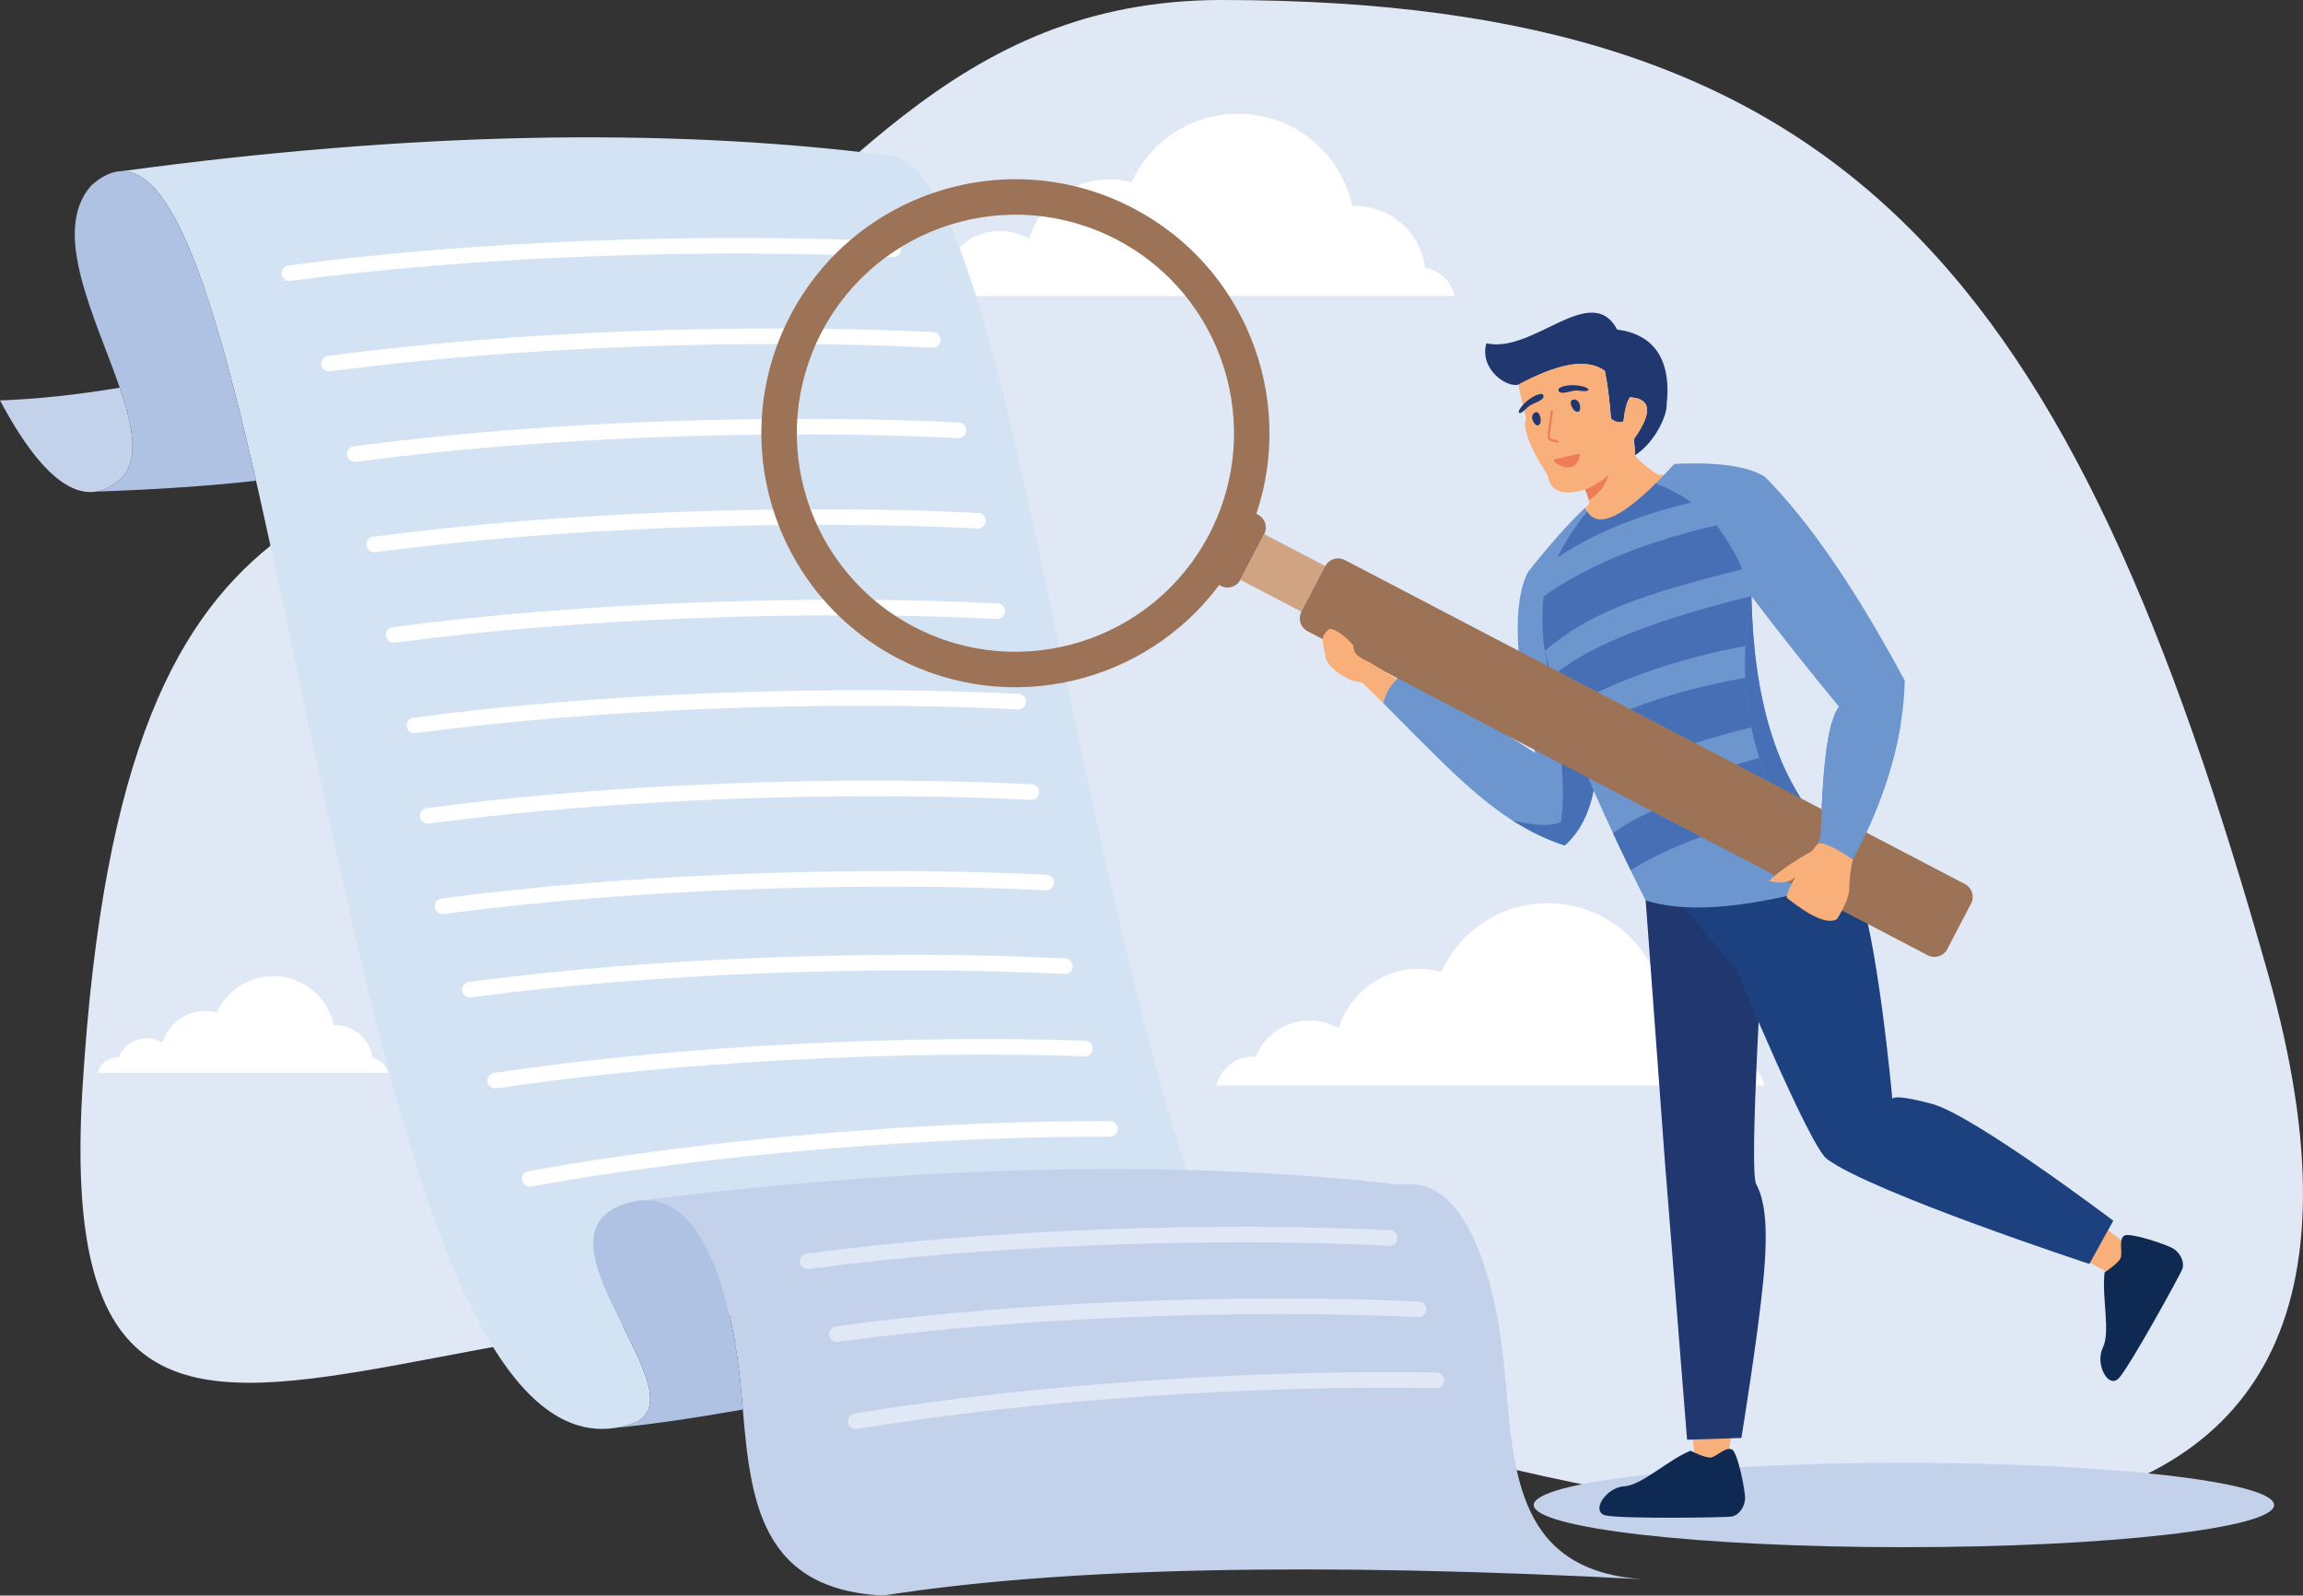 <?xml version="1.0" encoding="UTF-8"?><svg id="a" xmlns="http://www.w3.org/2000/svg" viewBox="0 0 2049.52 1420.34"><rect x="0" y="0" width="2049.52" height="1420.34" fill="#333333" stroke="none"/><path d="M1087.35,0c-240.99,0-342.52,172.43-516.5,306.47-230.27,177.41-460.52,61.92-497.39,661.34-32.81,533.5,376.65,57.76,953.98,248.87,577.33,191.1,1165.33,268.06,990.85-350.26C1843.82,248.11,1647.31,0,1087.35,0Z" style="fill:#e0e8f5; fill-rule:evenodd;"/><path d="M1294.68,263.49h-487.66c3.51-14.82,16.81-25.84,32.7-25.84,.76,0,1.53,.03,2.28,.09,7.71-18.85,26.22-32.14,47.85-32.14,9.46,0,18.32,2.55,25.94,6.99,9.31-30.66,37.78-52.98,71.49-52.98,6.85,0,13.5,.93,19.8,2.67,16.31-36.02,52.57-61.07,94.67-61.07,49.95,0,91.66,35.26,101.62,82.24,.85-.03,1.68-.06,2.52-.06,32,0,58.4,23.93,62.3,54.86,13.05,2.44,23.45,12.43,26.48,25.26Z" style="fill:#fff; fill-rule:evenodd;"/><path d="M1570.28,966.29h-487.65c3.5-14.81,16.81-25.84,32.69-25.84,.76,0,1.53,.03,2.29,.09,7.7-18.85,26.22-32.14,47.85-32.14,9.46,0,18.32,2.54,25.94,6.98,9.31-30.66,37.79-52.98,71.49-52.98,6.85,0,13.5,.93,19.8,2.67,16.31-36.02,52.56-61.08,94.68-61.08,49.94,0,91.64,35.26,101.62,82.24,.85-.02,1.68-.05,2.52-.05,32,0,58.4,23.92,62.3,54.85,13.06,2.44,23.45,12.43,26.48,25.26Z" style="fill:#fff; fill-rule:evenodd;"/><path d="M345.48,955.06H86.9c1.86-7.85,8.91-13.7,17.33-13.7,.41,0,.82,.02,1.22,.04,4.08-10,13.9-17.04,25.37-17.04,5.02,0,9.71,1.36,13.76,3.7,4.93-16.26,20.03-28.09,37.9-28.09,3.64,0,7.16,.49,10.51,1.41,8.65-19.1,27.88-32.37,50.2-32.37,26.48,0,48.6,18.69,53.89,43.6,.45-.02,.89-.03,1.33-.03,16.97,0,30.97,12.69,33.04,29.09,6.92,1.3,12.43,6.59,14.04,13.39Z" style="fill:#fff; fill-rule:evenodd;"/><path d="M1694.37,1377.28c181.44,0,329.43-16.87,329.43-37.55s-147.99-37.55-329.43-37.55-329.43,16.87-329.43,37.55,148,37.55,329.43,37.55Z" style="fill:#c4d1eb; fill-rule:evenodd;"/><path d="M570.2,1068.55c176.76-21.96,338.75-30.99,485.96-27.08-29.01-87.51-53.19-190.7-75.17-287.96-67.46-298.6-115.42-617.13-193-615.5-198.18-25.03-424.64-20.25-679.37,14.33,77.33-.42,125.23,317.47,192.56,615.5,56.63,250.66,127.93,540.6,258.6,500.41,75.32-20.53-107.46-177.48,6.85-199.25,1.2-.19,2.39-.35,3.57-.45Z" style="fill:#d3e3f4; fill-rule:evenodd;"/><path d="M1056.16,1041.47c-147.21-3.91-309.2,5.12-485.96,27.08,57.27-5.16,82.32,89.32,89.43,169.83,7.68,87.01,10.18,176.26,126.43,181.95,159.39-25.06,385.41-29.86,678.06-14.42h-.05c-114.47-6.54-116.98-95.3-124.63-181.86-7.25-82.17-33.19-178.88-92.99-169.38-60.42-7.03-123.83-11.43-190.25-13.2h-.04Z" style="fill:#c4d1eb; fill-rule:evenodd;"/><path d="M547.49,1271.08c32.42-3.21,70.27-8.66,113.56-16.34-.47-5.45-.93-10.91-1.41-16.37-7.12-80.51-32.16-174.99-89.43-169.83-1.18,.15-2.39,.3-3.57,.45-114.31,21.76,68.47,178.72-6.85,199.25-4.16,1.27-8.26,2.22-12.3,2.84Z" style="fill:#b0c2e4; fill-rule:evenodd;"/><path d="M106.56,345.1c-38.38,6.41-73.9,10.18-106.56,11.33,39.97,75.03,75.82,98.32,107.55,69.86,16.7-16.69,10.84-46.65-.99-81.18Z" style="fill:#c4d1eb; fill-rule:evenodd;"/><path d="M85.62,437.61c53.84-1.85,101.26-5.07,142.24-9.67-36.19-158.75-72.3-275.86-119.25-275.6-8.76,.04-17.9,4.18-27.49,12.9-36.33,41.07,4.19,117.84,25.44,179.86,11.83,34.53,17.69,64.49,.99,81.18-7.11,6.37-14.42,10.15-21.93,11.33Z" style="fill:#b0c2e4; fill-rule:evenodd;"/><path d="M258.39,250.04c-3.79,.49-7.27-2.18-7.76-5.97-.5-3.79,2.17-7.27,5.96-7.76,87.07-11.55,178.28-18.41,264.56-21.8,103.65-4.08,200.21-3.16,273.95,.61,3.82,.2,6.76,3.45,6.57,7.27-.2,3.82-3.45,6.76-7.27,6.56-73.42-3.75-169.55-4.67-272.7-.61-85.91,3.38-176.69,10.2-263.3,21.7h0Zm214.27,806.12c-3.77,.67-7.36-1.82-8.03-5.59-.67-3.76,1.83-7.36,5.59-8.04,83.48-15.05,170.98-25.74,253.76-32.86,99.4-8.54,192.43-11.97,263.77-11.64,3.82,.02,6.91,3.12,6.9,6.95-.02,3.81-3.13,6.9-6.95,6.89-70.68-.33-163.22,3.11-262.57,11.64-82.67,7.11-169.77,17.73-252.46,32.64h0Zm-30.99-87.37c-3.79,.56-7.31-2.07-7.87-5.86-.56-3.8,2.07-7.31,5.86-7.87,84.86-12.56,173.95-20.6,258.34-25.19,101.19-5.5,195.6-6.02,267.8-3.41,3.82,.13,6.81,3.34,6.68,7.16-.13,3.82-3.34,6.8-7.16,6.68-71.78-2.6-165.74-2.07-266.61,3.41-83.84,4.57-172.45,12.57-257.03,25.08h0Zm-22.59-80.99c-3.79,.49-7.27-2.18-7.76-5.97-.5-3.79,2.17-7.27,5.96-7.76,85.81-11.39,175.69-18.15,260.71-21.49,102.16-4.02,197.32-3.12,269.99,.6,3.81,.2,6.76,3.45,6.56,7.28-.19,3.81-3.45,6.75-7.27,6.56-72.35-3.7-167.07-4.6-268.73-.6-84.65,3.33-174.12,10.06-259.47,21.38h0Zm-24.41-74.19c-3.79,.5-7.27-2.18-7.76-5.96-.49-3.8,2.17-7.27,5.97-7.77,87.06-11.55,178.28-18.41,264.56-21.8,103.65-4.07,200.2-3.16,273.94,.61,3.82,.2,6.76,3.45,6.57,7.27-.2,3.82-3.45,6.76-7.27,6.56-73.43-3.75-169.54-4.66-272.7-.6-85.9,3.38-176.68,10.21-263.3,21.7h0Zm-13.12-80.51c-3.78,.49-7.27-2.18-7.76-5.97-.49-3.79,2.18-7.27,5.97-7.76,87.07-11.55,178.28-18.41,264.56-21.8,103.65-4.08,200.2-3.17,273.94,.61,3.83,.2,6.76,3.45,6.58,7.27-.2,3.82-3.45,6.76-7.28,6.57-73.42-3.76-169.54-4.67-272.7-.62-85.91,3.38-176.69,10.21-263.31,21.7h0Zm-11.72-80.51c-3.79,.49-7.27-2.18-7.77-5.97-.49-3.79,2.18-7.27,5.97-7.76,87.07-11.55,178.28-18.41,264.56-21.81,103.66-4.08,200.21-3.16,273.95,.61,3.82,.2,6.76,3.45,6.57,7.27-.2,3.82-3.45,6.76-7.27,6.57-73.43-3.76-169.54-4.67-272.7-.61-85.9,3.38-176.69,10.2-263.3,21.7h0Zm-18.67-80.51c-3.8,.49-7.27-2.18-7.77-5.97-.49-3.79,2.18-7.27,5.97-7.76,87.07-11.55,178.28-18.41,264.56-21.81,103.65-4.08,200.21-3.16,273.95,.62,3.82,.19,6.76,3.45,6.57,7.27-.2,3.82-3.45,6.76-7.27,6.57-73.42-3.76-169.55-4.67-272.7-.61-85.9,3.38-176.69,10.21-263.3,21.7h0Zm-17.29-80.51c-3.79,.49-7.27-2.18-7.77-5.97-.49-3.79,2.18-7.27,5.97-7.76,87.07-11.55,178.28-18.41,264.56-21.81,103.65-4.08,200.2-3.16,273.95,.61,3.82,.2,6.76,3.45,6.57,7.27-.2,3.82-3.45,6.76-7.27,6.57-73.42-3.76-169.55-4.67-272.7-.61-85.91,3.38-176.69,10.2-263.3,21.7h0Zm-17.29-80.51c-3.8,.49-7.27-2.18-7.77-5.97-.49-3.79,2.18-7.27,5.97-7.76,87.07-11.55,178.28-18.41,264.56-21.8,103.65-4.08,200.21-3.16,273.95,.61,3.82,.19,6.76,3.45,6.57,7.27s-3.45,6.76-7.27,6.57c-73.42-3.76-169.54-4.67-272.7-.61-85.9,3.38-176.69,10.2-263.3,21.7h0Zm-22.85-80.51c-3.79,.49-7.27-2.18-7.76-5.97-.49-3.79,2.17-7.27,5.97-7.76,87.06-11.55,178.27-18.41,264.56-21.8,103.65-4.08,200.2-3.17,273.94,.61,3.82,.2,6.76,3.45,6.57,7.27-.2,3.83-3.45,6.76-7.27,6.57-73.42-3.76-169.54-4.67-272.7-.61-85.9,3.38-176.68,10.21-263.3,21.7Z" style="fill:#fff; fill-rule:evenodd;"/><path d="M719.71,1129.66c-3.8,.49-7.27-2.18-7.77-5.98-.49-3.78,2.18-7.27,5.97-7.75,83.91-11.2,171.81-17.89,254.97-21.22,99.89-4.02,192.95-3.2,264.03,.38,3.82,.18,6.77,3.42,6.59,7.25-.18,3.81-3.42,6.77-7.24,6.59-70.77-3.56-163.41-4.37-262.84-.38-82.77,3.31-170.25,9.96-253.71,21.11h0Zm42.81,142.35c-3.77,.61-7.34-1.95-7.95-5.73-.62-3.77,1.95-7.34,5.72-7.95,83.58-13.74,171.24-23.06,254.24-28.91,99.58-7.01,192.65-9,263.92-7.56,3.82,.08,6.87,3.23,6.79,7.05-.08,3.82-3.23,6.87-7.05,6.79-70.73-1.43-163.33,.57-262.73,7.56-82.65,5.82-169.89,15.1-252.93,28.75h0Zm-16.84-77.58c-3.79,.5-7.28-2.16-7.78-5.95-.52-3.79,2.15-7.28,5.94-7.78,83.86-11.4,171.76-18.29,254.94-21.82,99.87-4.24,192.93-3.66,264.03-.24,3.81,.17,6.76,3.42,6.59,7.25-.18,3.81-3.42,6.77-7.25,6.59-70.77-3.4-163.41-3.99-262.83,.24-82.73,3.52-170.18,10.37-253.64,21.71Z" style="fill:#e0e8f5; fill-rule:evenodd;"/><path d="M1506.63,1313.85c-.7-6.18,1.57-14.53,.7-24.54-6.79-78.07-21.46-254.41-21.46-254.41,0,0-16.6-139.69-17.88-228.11,17.88-1.59,35.4-4.68,52.7-9.02,37.64-9.6,62.87-24.97,98.74-42.33,19.58,72.14,55.84,204.56,55.84,204.56,0,0-.08,28.22,37.46,28.22,32.94,0,169.81,114.55,196.89,131.59-3.49,8.26-12.35,16.45-16.37,24.63-43.5-35.57-267.59-117.4-267.59-117.4l-60.79-154.13s-18.27,188.94-3.53,203.73c14.74,14.7-26.14,226.43-26.14,237.21,0,1.33-17.21-.25-28.57,0Z" style="fill:#f9af79; fill-rule:evenodd;"/><path d="M1569.37,832.76s-13.1,208.91-6.54,221.18c6.54,12.27,11.46,32.73,6.54,84.33-4.9,51.6-19.65,141.77-19.65,141.77l-48.33,1.58-19.66-246.55-16.81-228.61-.41-4.84,65.54-49.18,39.31,80.33Z" style="fill:#20386f; fill-rule:evenodd;"/><path d="M1880.67,1086.66l-21.29,38.49s-192.97-63.54-233.47-93.34c-15.57-11.44-80.3-167.91-80.3-167.91l-51.05-60.62-.53-33.64,109.64-48.18s39.83,44.83,47.63,62.96c19.51,45.16,32.77,194.12,32.77,194.12,0,0-1.62-5.76,35.22,4.1,36.88,9.86,161.4,104.03,161.4,104.03Z" style="fill:#1d417f; fill-rule:evenodd;"/><path d="M1873.01,1132.58s12.9-8.35,14.41-13.11c1.51-4.84-2.14-16.86,3.21-19.62,5.33-2.84,39.42,8.44,44.51,12.27,6.26,4.76,8.7,12.19,7.16,17.12-1.57,4.85-46.92,87-56.53,97.43-9.59,10.44-21.51-12.6-14.4-26.96,7.1-14.37-1.15-44.59,1.62-67.13Z" style="fill:#0e2952; fill-rule:evenodd;"/><path d="M1504.47,1291.39s13.61,7.01,18.53,6.01c4.9-1.08,13.59-10.18,18.63-6.94,5.03,3.26,12.11,38.49,11.31,44.75-1,7.85-6.29,13.61-11.33,14.7-5.01,1.09-98.85,2.25-112.64-.92-13.83-3.17,.33-24.97,16.31-25.88,15.98-.92,38.18-23.04,59.2-31.72Z" style="fill:#0e2952; fill-rule:evenodd;"/><path d="M1351.79,342.27c32.55-17.18,59.24-24.45,76.39-12.15,2.33,10.52,4.17,24.66,5.52,42.4,3.43,3.07,7.12,3.96,11.05,2.67,1.33-11.31,3.3-18.49,5.88-21.55,19,1.23,20.13,13.63,3.4,37.2,.64,5.74,1,10.55,1.07,14.44,18.48-12.03,28.62-36.34,28.09-45.03,6.25-55.11-27.27-64.91-43.96-66.82-23.3-43.59-74.83,21.81-116.47,12.13-6.44,23.28,18.53,40.16,29.03,36.72Z" style="fill:#20386f; fill-rule:evenodd;"/><path d="M1492.89,418.88c-5.68,2.6-15.32,4.9-17.72,3.44-9.16-5.58-16.53-12.21-20.06-16.81-.07-3.9-.42-8.74-1.07-14.5,16.81-23.69,15.68-36.14-3.41-37.38-2.61,3.08-4.58,10.29-5.92,21.66-3.95,1.3-7.67,.4-11.11-2.68-1.34-17.83-3.19-32.03-5.54-42.61-17.23-12.35-44.06-5.04-76.75,12.21,1.82,9.74,4.11,19.91,6.91,30.51-3.99,7.86,4.53,28.32,19.03,50.14,2.27,14.63,13.43,18.93,33.47,12.88,2.08,4.72,3.83,10.8,3.77,11.58-.09,1.23-1.47,2.88-3.55,4.64h0c7.7,22.69,35.02,11.66,81.95-33.08Z" style="fill:#f9af79; fill-rule:evenodd;"/><path d="M1230.85,625.78c66.94,67.12,102.34,106.9,161.66,126.86,12.85-11.39,21.41-27.68,25.69-48.87,14.68,33.03,30.09,65.61,46.25,97.72,33.52,10.89,82.79,7.8,147.82-9.27l7.74-30.11c4.75-3.41,19.24-3.09,28.95,3.09,30.89-58.11,45.05-111.82,46.18-159.25-43.31-80.89-84.76-141.38-124.36-181.46-15.1-9.54-42.02-13.38-80.78-11.51-43.52,48.08-69.96,61.09-79.3,39.02-13.54,12.54-30.42,31.49-50.67,56.87-14.3,26.76-12.25,80.56,6.15,161.4-38.89-25.41-78.55-49.53-122.47-66.92-5.23,4.46-10.23,12.12-12.88,22.44h0Zm389.76,108.73c-39.55-44.59-60.2-112.53-61.95-203.81,25.57,33.69,51.54,66.49,77.92,98.38-8.8,10.52-14.13,45.67-15.97,105.43Z" style="fill:#6d96ce; fill-rule:evenodd;"/><path d="M1418.21,703.77c-21.11-50.35-35.79-92.84-44.06-127.45,14.88,74.73,19.85,126.56,14.92,155.51-9.64,4.06-23.26,2.91-42.88-1.36,14.84,9.24,29.89,17.02,46.33,22.16,12.85-11.38,21.42-27.67,25.69-48.86Z" style="fill:#466fb5; fill-rule:evenodd;"/><path d="M1620.03,762.1c-.4-8.55-.2-17.75,.59-27.6-39.55-44.59-60.2-112.53-61.95-203.81-16.77,90.71,3.11,170.09,59.62,238.14l1.73-6.73Z" style="fill:#466fb5; fill-rule:evenodd;"/><path d="M1431.54,422.6c-4.48,4.75-11.42,9.14-20.81,13.15,1.4,3.17,2.64,6.94,3.29,9.33,8.92-5.43,14.76-12.92,17.51-22.47Z" style="fill:#ed7d57; fill-rule:evenodd;"/><path d="M703.3,280.94c57.83-110.66,194.42-153.47,305.08-95.64,99.87,52.2,144.46,168.55,109.7,272.08l1.54,.8c6.26,3.27,8.7,11.07,5.43,17.33l-21.23,40.62c-3.27,6.26-11.06,8.71-17.32,5.43l-1.54-.8c-65.16,87.65-186.14,117.45-286.01,65.25-110.66-57.84-153.47-194.42-95.64-305.08h0Zm27.97,14.62c-49.76,95.21-12.92,212.73,82.28,262.49,95.21,49.77,212.73,12.92,262.49-82.28,49.77-95.21,12.92-212.73-82.28-262.49-95.21-49.76-212.73-12.92-262.49,82.29Z" style="fill:#9c7357; fill-rule:evenodd;"/><rect x="1142.63" y="464.86" width="45.84" height="115.37" transform="translate(162.57 1313.49) rotate(-62.41)" style="fill:#d0a382;"/><path d="M1158.2,544.56l21.23-40.63c3.27-6.25,11.07-8.7,17.32-5.43l93.24,48.73,.14,.07,201.37,105.25,.03,.02,55.78,29.15,201.4,105.27c6.26,3.26,8.7,11.06,5.43,17.33l-21.23,40.62c-3.27,6.26-11.06,8.7-17.32,5.44l-93.25-48.74-.12-.06-201.41-105.27-55.77-29.15h-.02s-201.4-105.27-201.4-105.27c-6.25-3.27-8.7-11.07-5.43-17.33Z" style="fill:#9c7357; fill-rule:evenodd;"/><path d="M1645.75,788.82h0c.59-13.28,2.84-24.8,6.74-34.58-6.18-9.71-19.17-16.14-24.91-15.07l-15.35,18.63c-16.63,9.32-29.27,18.12-37.94,26.38,10.12,2.71,17.97,1.53,23.54-3.53-5.7,9.94-8.21,16.18-7.52,18.71,21.73,17.25,36.56,23.53,44.52,18.81,7.85-12.7,11.49-22.49,10.92-29.34Z" style="fill:#f9af79; fill-rule:evenodd;"/><path d="M1691.65,643.65c-5.99,37.56-19.71,78.34-42.68,121.55-7.4-5.05-25.65-16.98-31.27-14.01,3.45-8.03,2.12-6.83,2.91-16.68,1.34-43.45,4.52-73.89,9.54-91.31,16.03,1.26,36.53,1.41,61.5,.45Z" style="fill:#6d96ce; fill-rule:evenodd;"/><path d="M1230.87,625.8c-2.16-2.05-10.4-10.39-18.89-18.38-12.23-.55-29.25-11.8-32.11-21.52-1.73-13.12-6.81-18.02,3.27-26.12,3.88-.33,12.61,4.66,21.35,14.9-.52,9.28,9.34,12.2,15.61,15.51,8.03,5.39,2.35,1.24,11.49,7.18,4.06,3.37,9.67,5.33,11.78,7.23-5.25,4.81-9.71,10.78-12.49,21.19Z" style="fill:#f9af79; fill-rule:evenodd;"/><path d="M1421.84,616.14c34.97-16.4,78.27-31.24,131.5-41.11,.75-14.47,2.53-29.25,5.33-44.34-83.55,20.44-140.83,42.82-171.84,67.15l35.01,18.3h0Zm143.87,58.6c-6.64,1.67-13.5,3.61-20.64,5.82l2.24,1.17,25.96,13.57c-2.82-6.76-5.34-13.62-7.57-20.56h0Zm-51.89,70.18l-43.84-22.91c-13.79,6.26-25.3,12.84-34.49,19.73,5.14,11,10.36,21.96,15.66,32.86,16.38-10.3,37.28-20.2,62.67-29.68h0Zm-22.28-92.33l-40.72-21.29c30.96-12.11,65.08-21.4,102.35-27.85,.63,15.01,2.42,29.66,5.36,43.96-18.2,4.59-34.87,9.28-49.98,14.06l-17-8.89h0Zm-105.48-156.36c31.86-21.29,71.55-37.6,119.07-48.92-9.49-6.89-20.06-12.52-31.7-16.89-31.48,31.27-51.8,39.61-60.93,25.03-11.13,13.53-19.95,27.13-26.44,40.78h0Zm141.65-28.67c7.52,10.55,17.72,25.79,22.75,39.24-90.22,22.47-136.31,38.78-175.57,72.54-2.74-13.56-2.79-35.03-1.11-48.47,43.12-30.52,96.51-49.89,153.93-63.31Z" style="fill:#466fb5; fill-rule:evenodd;"/><path d="M1387.79,345.4c9.31-5.58,30.18-.55,24.94,2.46-1.7,.98-7.87-.4-10.02-.28-4.31,.24-11.75,3.33-14.77,1.46-1.24-.77-1.34-2.93-.16-3.63Z" style="fill:#20386f; fill-rule:evenodd;"/><path d="M1373.55,353.68c-1.28,3.3-9.09,5.29-12.66,7.72-1.79,1.2-5.9,5.99-7.86,6.22-5.97,.75,7.67-15.92,18.45-16.96,1.55-.13,2.6,1.66,2.07,3.01Z" style="fill:#20386f; fill-rule:evenodd;"/><path d="M1404.85,366.42c2.91-.97,1.47-12.81-5.59-10.44-3.77,1.27,.83,12.04,5.59,10.44Z" style="fill:#20386f; fill-rule:evenodd;"/><path d="M1368.64,378.65c-2.92,.98-8.9-9.33-1.84-11.69,3.77-1.26,6.61,10.09,1.84,11.69Z" style="fill:#20386f; fill-rule:evenodd;"/><path d="M1386.76,393.37c.36-1.29-1.86-1.47-3.22-1.84-5.03-1.29-5.34,1.17-2.28-19.99,.59-4.14,1.37-6.36-.11-6.52-1.39-.13-1.08,1.52-1.77,6.23-3.32,23.02-3.28,20.17,6.2,22.76,.49,.14,1.03-.15,1.17-.64Z" style="fill:#ed7d57; fill-rule:evenodd;"/><path d="M1405.89,405.37c.46-2.57-2.44-.93-22.15,3.43-5.89,1.33,18.3,17.87,22.15-3.43Z" style="fill:#ed7d57; fill-rule:evenodd;"/></svg>